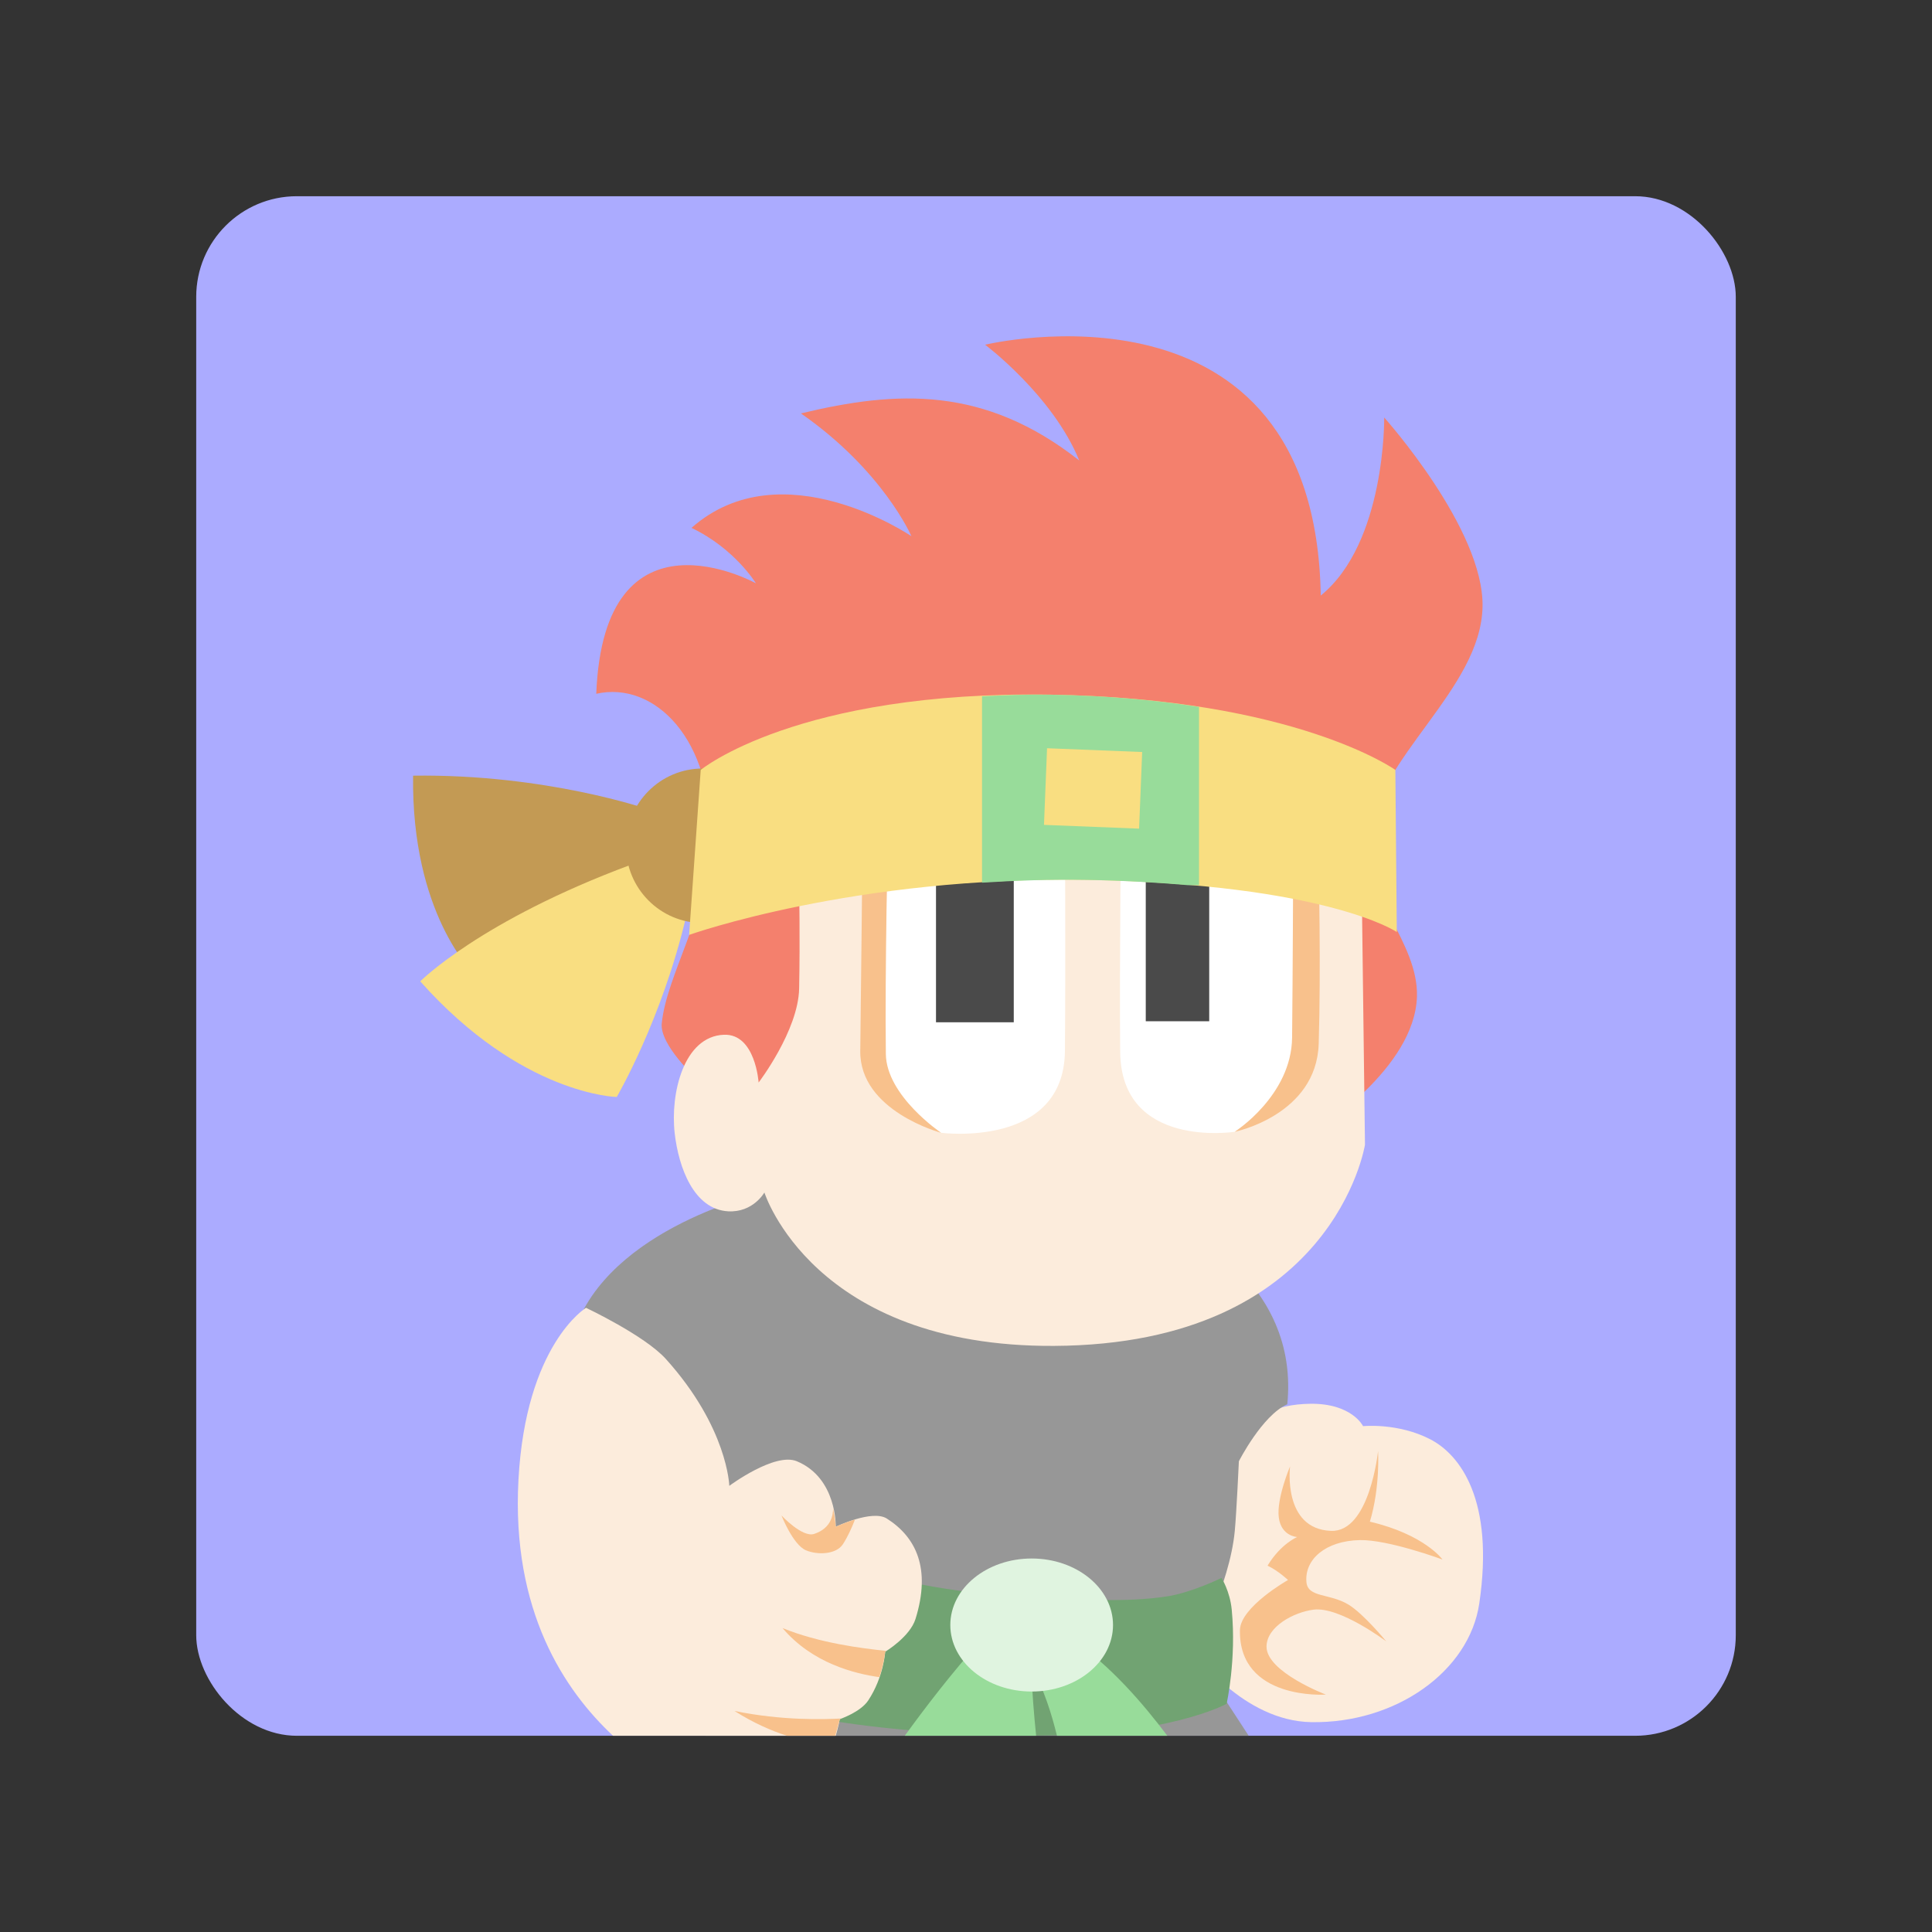 <?xml version="1.0" encoding="UTF-8" standalone="no"?>
<svg
   xmlns:dc="http://purl.org/dc/elements/1.1/"
   xmlns:cc="http://creativecommons.org/ns#"
   xmlns:rdf="http://www.w3.org/1999/02/22-rdf-syntax-ns#"
   xmlns:svg="http://www.w3.org/2000/svg"
   xmlns="http://www.w3.org/2000/svg"
   xmlns:sodipodi="http://sodipodi.sourceforge.net/DTD/sodipodi-0.dtd"
   xmlns:inkscape="http://www.inkscape.org/namespaces/inkscape"
   width="192"
   height="192"
   version="1.1"
   viewBox="0 0 192 192"
   id="svg14"
   sodipodi:docname="dan_the_man.svg"
   inkscape:version="0.92.5 (2060ec1f9f, 2020-04-08)"
   inkscape:export-filename="/home/creepertron/Icon References/Delta/png/dan_the_man.png"
   inkscape:export-xdpi="96"
   inkscape:export-ydpi="96">
  <rect x="0" y="0" width="192" height="192" fill="#333333" stroke="none"/>
  <defs
     id="defs18" />
  <sodipodi:namedview
     pagecolor="#ffffff"
     bordercolor="#666666"
     borderopacity="1"
     objecttolerance="10"
     gridtolerance="10"
     guidetolerance="10"
     inkscape:pageopacity="0"
     inkscape:pageshadow="2"
     inkscape:window-width="1280"
     inkscape:window-height="745"
     id="namedview16"
     showgrid="false"
     inkscape:zoom="1.6848959"
     inkscape:cx="20.633573"
     inkscape:cy="86.989867"
     inkscape:window-x="-12"
     inkscape:window-y="-2"
     inkscape:window-maximized="1"
     inkscape:current-layer="svg14"
     inkscape:document-rotation="0" />
  <rect
     style="opacity:1;fill:#ababff;stroke-width:4"
     id="rect2-3"
     rx="10"
     height="153"
     width="153"
     y="19.5"
     x="19.5" />
  <path
     style="fill:#fcecdc;stroke-width:4"
     d="m 125.437,140.657 c 1.399,-0.833 3.118,-1.126 4.746,-1.151 4.174,-0.064 5.279,2.224 5.279,2.224 0,0 3.458,-0.358 6.675,1.305 2.944,1.521 6.398,6.002 4.872,16.318 -0.996,6.737 -8.284,11.925 -16.683,11.793 -6.836,-0.107 -11.682,-7.011 -11.682,-7.011 l 2.766,-19.02 c 0,0 2.306,-3.434 4.027,-4.458 z"
     id="path891"
     inkscape:connector-curvature="0"
     sodipodi:nodetypes="cscsssccsc" />
  <path
     style="opacity:1;fill:#f4806d;stroke-width:4"
     d="m 65.764,101.695 c 0.501,-4.868 4.559,-10.804 4.807,-18.073 C 70.918,73.469 65.018,67.643 59.255,68.949 60.014,49.591 75.12,57.966 75.12,57.966 c 0,0 -2.107,-3.462 -6.4,-5.506 8.993,-7.937 21.857,0.828 21.857,0.828 0,0 -2.834,-6.545 -10.983,-12.203 9.539,-2.298 18.234,-2.737 27.661,4.678 -2.648,-6.481 -9.356,-11.505 -9.356,-11.505 0,0 32.803,-7.919 33.356,24.928 6.469,-5.254 6.305,-17.695 6.305,-17.695 0,0 9.939,11.085 9.773,18.817 -0.177,8.231 -10.479,14.901 -11.4,23.082 -0.612,5.434 5.053,10.196 4.881,15.661 -0.225,7.163 -9.966,13.22 -9.966,13.22 l -41.492,1.83 -20.136,-6.915 c 0,0 -3.679,-3.34 -3.458,-5.492 z"
     id="path836"
     inkscape:connector-curvature="0"
     sodipodi:nodetypes="sscccccccccssscccs" />
  <path
     style="opacity:1;fill:#979797;stroke-width:4"
     d="m 94.204,117.727 c -9.875,-0.253 -18.242,0.781 -18.242,0.781 0,0 -15.51,3.421 -18.945,13.898 -1.473,4.492 2.039,14.031 2.039,14.031 l 12,-1.828 L 70.142,172.5 h 53.953 l -5.453,-8.367 c 0,0 3.564,-6.567 4.07,-12 0.173,-1.854 0.406,-6.914 0.406,-6.914 0,0 2.319,-4.563 4.812,-5.664 0.572,-5.744 -1.604,-10.741 -6.438,-14.875 -6.029,-5.156 -17.414,-6.7 -27.289,-6.953 z"
     id="path881"
     inkscape:connector-curvature="0" />
  <path
     style="opacity:1;fill:#fcecdc;stroke-width:4"
     d="m 79.416,88.307 29.483,-9.923 26.463,12.512 0.288,22.867 c 0,0 -3.119,19.852 -30.921,19.991 -23.936,0.12 -28.764,-15.245 -28.764,-15.245 0,0 -1.118,2.003 -3.595,1.87 -3.418,-0.184 -4.936,-4.365 -5.321,-7.766 -0.449,-3.966 0.902,-9.622 4.89,-9.78 3.137,-0.124 3.452,4.746 3.452,4.746 0,0 3.945,-5.159 4.027,-9.348 0.098,-5.03 0,-9.923 -4e-6,-9.923 z"
     id="path840"
     inkscape:connector-curvature="0"
     sodipodi:nodetypes="ccccscssscscc" />
  <path
     style="opacity:1;fill:#ffffff;stroke-width:4"
     d="m 122.713,112.475 c 0,0 -11.291,1.767 -11.39,-7.932 -0.085,-8.339 0.102,-25.017 0.102,-25.017 l 17.593,3.356 0.203,22.271 -2.034,3.966 z"
     id="path848"
     inkscape:connector-curvature="0"
     sodipodi:nodetypes="csccccc" />
  <path
     style="opacity:1;fill:#f8c18c;stroke-width:4"
     d="m 128.509,86.949 c 0,0 -0.032,9.46 -0.102,16.169 -0.06,5.752 -5.695,9.356 -5.695,9.356 0,0 8.116,-1.658 8.339,-8.746 0.232,-7.351 0,-17.797 0,-17.797 z"
     id="path844"
     inkscape:connector-curvature="0"
     sodipodi:nodetypes="cscscc" />
  <path
     style="opacity:1;fill:#ffffff;stroke-width:4"
     d="m 93.526,112.576 c 0,0 12.214,1.585 12.305,-8.136 0.076,-8.067 0,-24.203 0,-24.203 l -17.593,2.746 -0.508,23.39 1.322,3.356 z"
     id="path846"
     inkscape:connector-curvature="0"
     sodipodi:nodetypes="csccccc" />
  <rect
     style="opacity:1;vector-effect:none;fill:#4a4a4a;fill-opacity:1;stroke-width:4;paint-order:stroke fill markers"
     id="rect850"
     width="7.729"
     height="15.966"
     x="93.018"
     y="85.627" />
  <path
     style="opacity:1;fill:#f8c18c;stroke-width:4"
     d="m 85.696,85.525 c 0,0 -0.096,10.579 -0.203,18.915 -0.077,5.977 8.034,8.136 8.034,8.136 0,0 -5.441,-3.661 -5.492,-7.831 -0.102,-8.362 0.203,-21.763 0.203,-21.763 z"
     id="path842"
     inkscape:connector-curvature="0"
     sodipodi:nodetypes="cscscc" />
  <rect
     style="opacity:1;vector-effect:none;fill:#4a4a4a;fill-opacity:1;stroke-width:4;paint-order:stroke fill markers"
     id="rect852"
     width="6.305"
     height="15.966"
     x="113.865"
     y="85.525" />
  <path
     style="fill:#c39a54;stroke-width:4"
     d="m 47.052,96.712 c 0,0 -6.179,-5.889 -6,-19.627 13.26,-0.185 23.39,3.356 23.39,3.356 l -0.915,8.847 z"
     id="path879"
     inkscape:connector-curvature="0"
     sodipodi:nodetypes="ccccc" />
  <path
     style="fill:#f9de81;stroke-width:4"
     d="m 62.713,85.932 c -14.963,5.552 -20.949,11.593 -20.949,11.593 10.069,11.314 19.525,11.492 19.525,11.492 0,0 4.475,-7.627 6.915,-18 -2.38,-0.993 -4.486,-2.593 -5.492,-5.085 z"
     id="path875"
     inkscape:connector-curvature="0"
     sodipodi:nodetypes="ccccc" />
  <ellipse
     style="opacity:1;vector-effect:none;fill:#c39a54;fill-opacity:1;stroke-width:4;paint-order:stroke fill markers"
     id="path877"
     cx="69.831"
     cy="84.051"
     rx="7.627"
     ry="7.678" />
  <path
     style="fill:#f9de81;stroke-width:4"
     d="m 138.813,92.622 -0.144,-16.108 c 0,0 -9.881,-7.084 -34.229,-7.479 -25.237,-0.409 -34.804,7.479 -34.804,7.479 L 68.485,92.909 c 0,0 16.462,-5.875 39.55,-5.465 23.773,0.422 30.777,5.177 30.777,5.177 z"
     id="path838"
     inkscape:connector-curvature="0"
     sodipodi:nodetypes="ccsccsc" />
  <path
     style="opacity:1;vector-effect:none;fill:#98dc9a;fill-opacity:1;stroke-width:4;paint-order:stroke fill markers"
     d="m 104.438,69.039 c -2.47,-0.04 -4.669,0.052 -6.844,0.156 v 18.523 c 3.31,-0.206 6.749,-0.339 10.437,-0.274 3.804,0.068 7.038,0.271 10.023,0.523 h 1.102 V 70.25 c -4.174,-0.649 -9.017,-1.118 -14.719,-1.211 z m -0.383,5.32 9.453,0.375 -0.305,7.617 -9.453,-0.375 z"
     id="rect854"
     inkscape:connector-curvature="0" />
  <path
     style="opacity:1;fill:#71a372;stroke-width:4"
     d="m 121.391,156.814 c 0,0 0.837,1.296 1.017,3.153 0.48,4.952 -0.508,9.356 -0.508,9.356 0,0 -5.898,3.27 -19.525,3.153 -19.627,-0.168 -27.254,-3.254 -27.254,-3.254 L 77.865,152.339 c 0,0 6.847,5.67 25.22,6.407 4.302,0.172 8.66,0.55 12.915,-0.102 2.424,-0.371 5.39,-1.831 5.39,-1.831 z"
     id="path885"
     inkscape:connector-curvature="0"
     sodipodi:nodetypes="cscsccsscc" />
  <path
     style="opacity:1;fill:#fcecdc;stroke-width:4"
     d="m 58.235,129.969 c 0,0 -5.981,3.64 -6.711,17.086 -0.71,13.074 4.585,20.938 9.398,25.445 h 22.133 c 0.259,-0.883 0.406,-1.656 0.406,-1.656 0,0 2.048,-0.687 2.82,-1.852 1.543,-2.326 1.688,-4.844 1.688,-4.844 0,0 2.46,-1.475 3.016,-3.266 1.551,-5.002 0.063,-8.113 -2.852,-9.969 -1.448,-0.922 -5.078,0.812 -5.078,0.812 0,0 0.136,-4.845 -3.867,-6.508 -2.199,-0.913 -6.711,2.445 -6.711,2.445 0,0 -0.146,-5.775 -6.305,-12.609 -2.103,-2.333 -7.938,-5.086 -7.938,-5.086 z"
     id="path883"
     inkscape:connector-curvature="0" />
  <path
     style="opacity:1;fill:#98dc9a;stroke-width:4"
     d="m 101.845,161.914 c -1.497,0.002 -2.967,0.336 -4.352,1.102 -2.883,3.193 -5.584,6.732 -7.578,9.484 h 13.055 c -0.219,-2.162 -0.414,-4.479 -0.492,-6.938 1.296,2.386 2.022,4.742 2.562,6.938 h 10.969 c -2.261,-3.005 -5.733,-7.144 -9.672,-9.688 -1.475,-0.572 -2.995,-0.901 -4.492,-0.898 z"
     id="path889"
     inkscape:connector-curvature="0" />
  <ellipse
     style="opacity:1;vector-effect:none;fill:#e0f4e0;fill-opacity:1;stroke-width:4;paint-order:stroke fill markers"
     id="path887"
     cx="102.526"
     cy="161.492"
     rx="8.085"
     ry="6.61" />
  <path
     style="opacity:1;fill:#f8c18c;stroke-width:4"
     d="m 131.764,168.407 c 0,0 -5.92,-2.249 -5.898,-4.78 0.017,-1.98 2.714,-3.412 4.678,-3.661 2.605,-0.33 7.22,3.153 7.22,3.153 0,0 -2.264,-2.757 -3.763,-3.661 -1.883,-1.135 -4.032,-0.666 -4.169,-2.237 -0.196,-2.236 1.877,-4.089 5.288,-4.169 2.82,-0.066 8.237,1.932 8.237,1.932 0,0 -1.78,-2.484 -7.22,-3.763 1.033,-3.402 0.814,-7.017 0.814,-7.017 0,0 -0.827,8.087 -4.678,7.932 -4.844,-0.194 -4.068,-6.407 -4.068,-6.407 0,0 -1.368,3.211 -1.119,5.085 0.249,1.874 1.831,1.932 1.831,1.932 0,0 -1.633,0.672 -2.949,2.847 1.082,0.52 2.034,1.424 2.034,1.424 0,0 -4.741,2.682 -4.78,4.983 -0.117,7.005 8.542,6.407 8.542,6.407 z"
     id="path895"
     inkscape:connector-curvature="0"
     sodipodi:nodetypes="csscssscccscscccsc" />
  <path
     style="fill:#f8c18c;stroke-width:4"
     d="m 82.79,149.906 c -0.004,0.544 -0.107,1.942 -1.875,2.531 -1.181,0.394 -3.25,-1.828 -3.25,-1.828 0,0 1.136,2.917 2.438,3.461 1.142,0.477 2.987,0.426 3.664,-0.609 0.447,-0.684 0.848,-1.552 1.203,-2.453 -1.032,0.314 -1.914,0.719 -1.914,0.719 0,0 -0.052,-0.819 -0.266,-1.82 z m -5.023,11.891 c 2.976,3.514 7.213,4.539 9.617,4.875 0.48,-1.405 0.586,-2.523 0.586,-2.523 0,0 0.101,-0.08 0.109,-0.086 -2.477,-0.254 -6.656,-0.782 -10.312,-2.266 z m -4.781,8.234 c 2,1.26 3.715,1.978 5.219,2.469 h 4.797 c 0.204,-0.734 0.461,-1.656 0.461,-1.656 0,0 0.125,-0.057 0.141,-0.062 -1.739,0.089 -5.859,0.225 -10.617,-0.75 z"
     id="path897"
     inkscape:connector-curvature="0" />
</svg>
